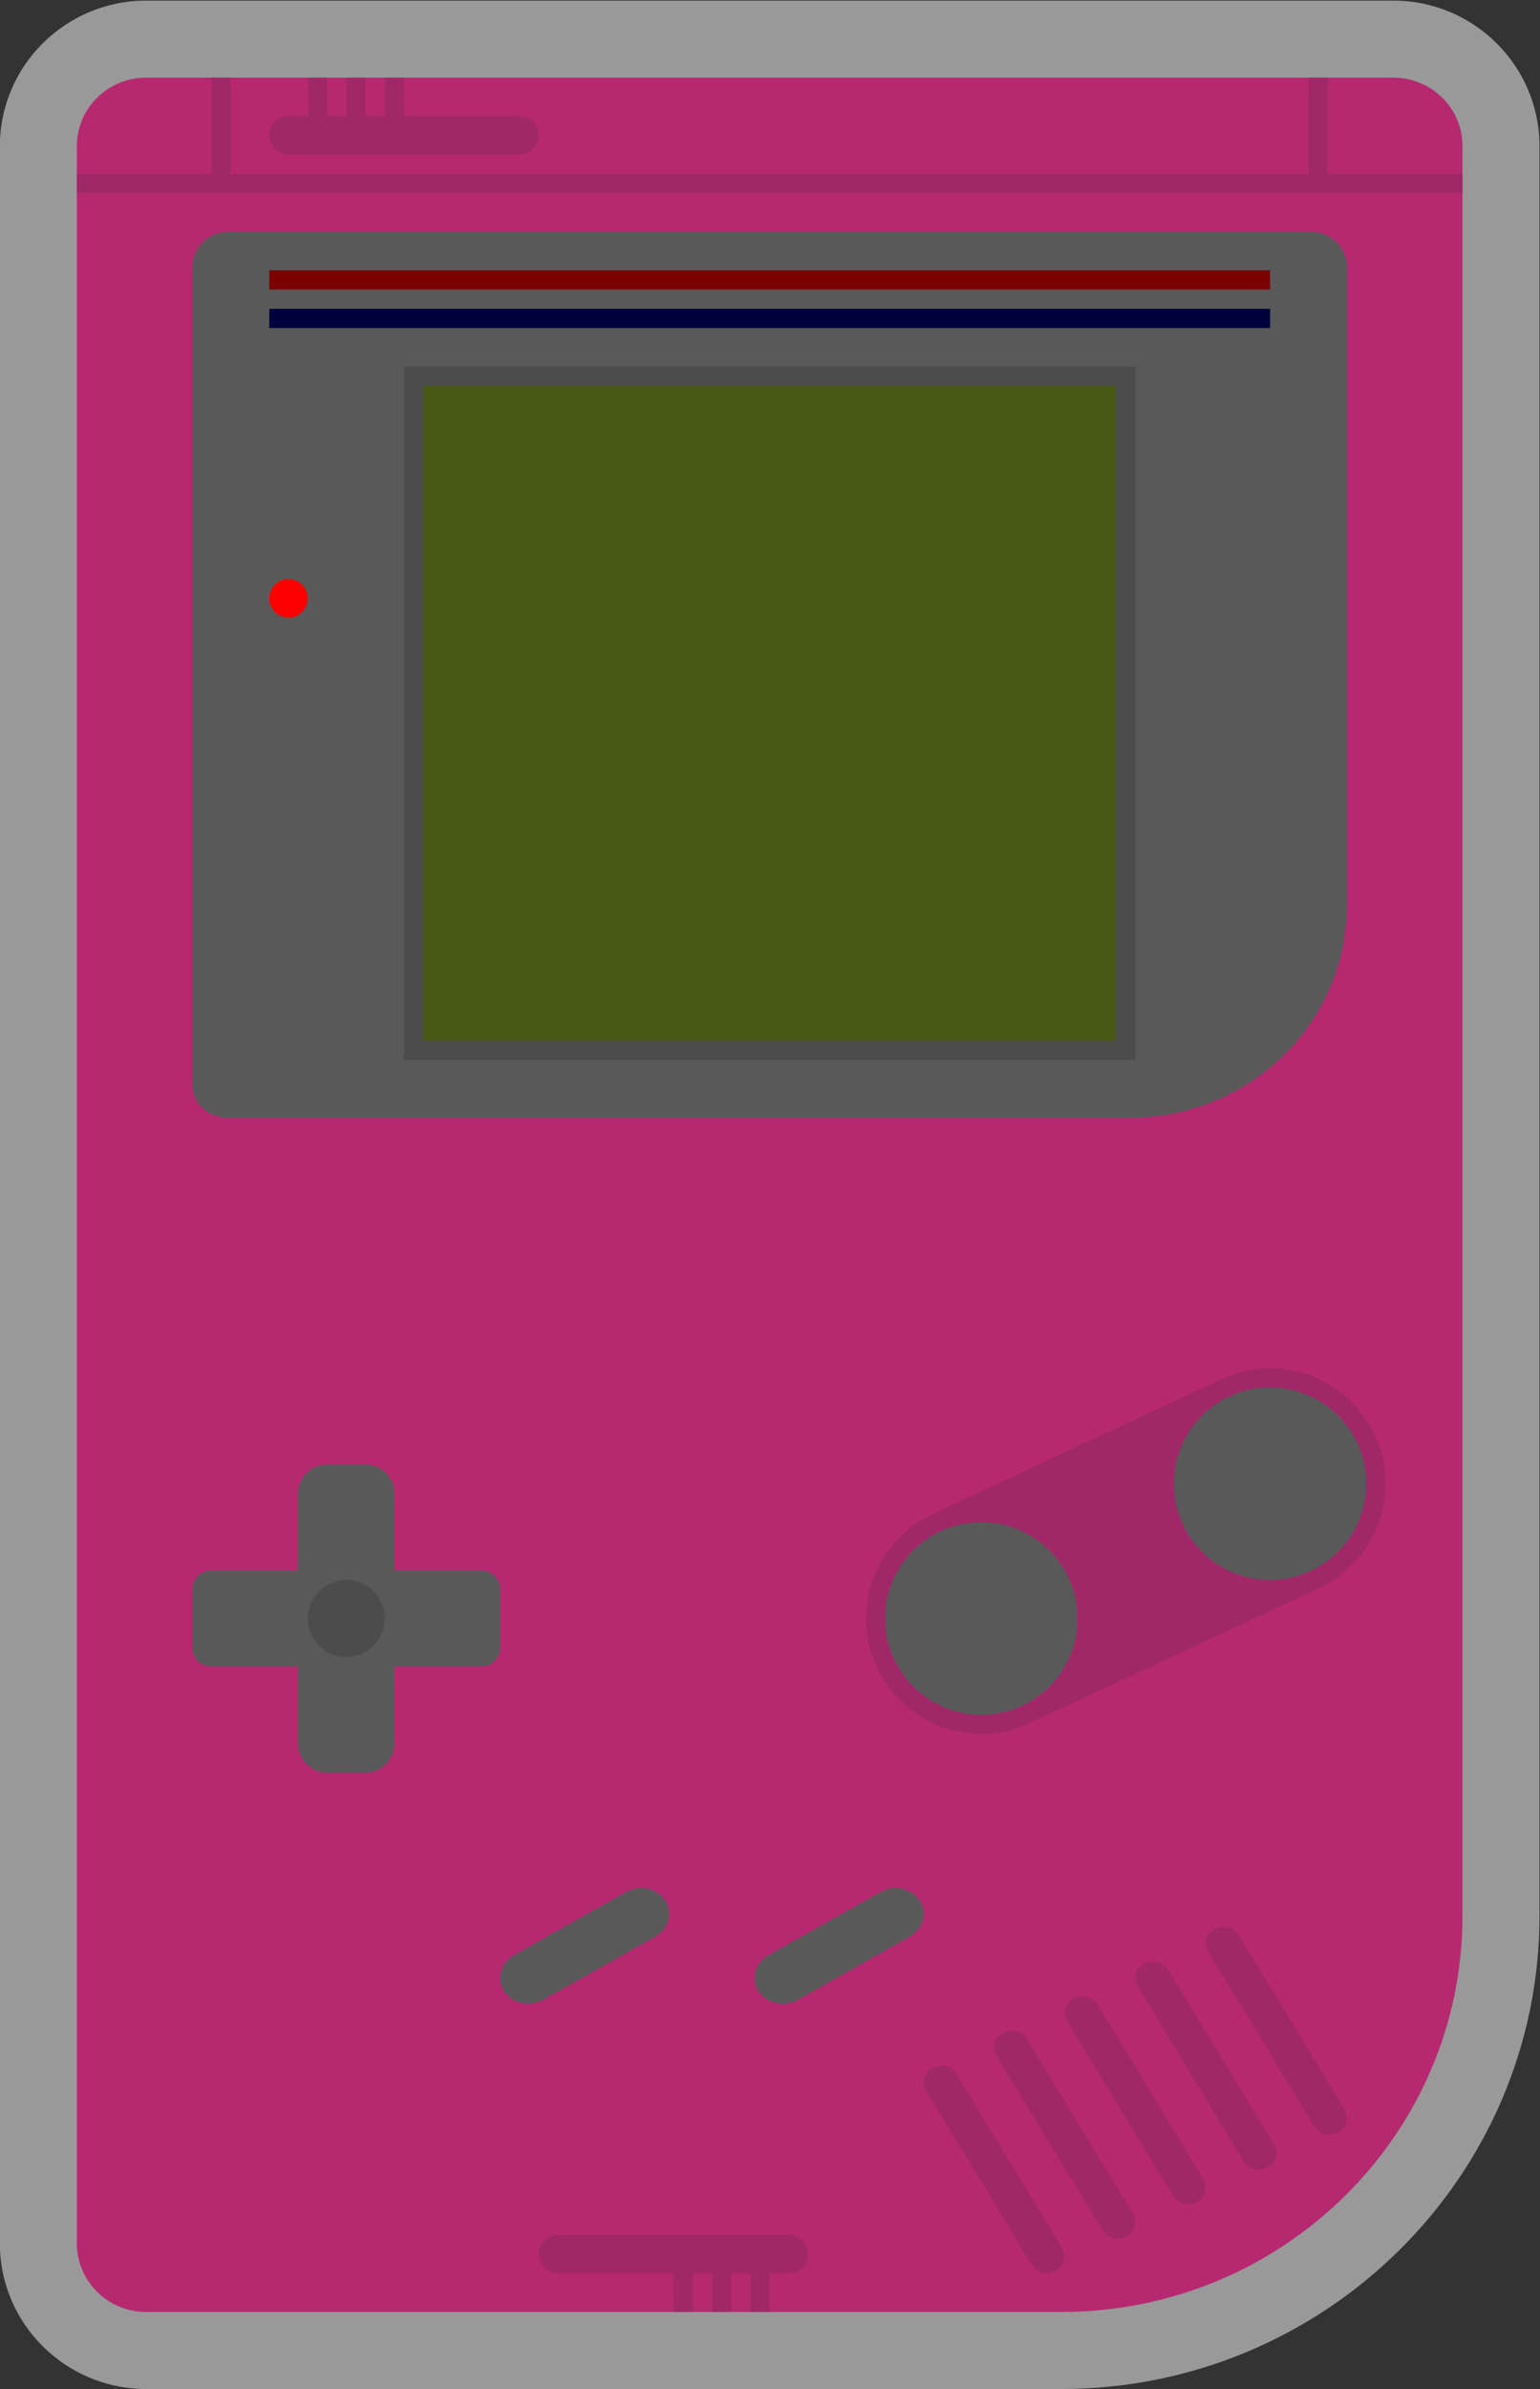 <svg xmlns="http://www.w3.org/2000/svg" xml:space="preserve" width="213.333" height="330.667"><rect width="100%" height="100%" fill="#333333" stroke="none"/><defs><clipPath id="a" clipPathUnits="userSpaceOnUse"><path d="M0 256h256V0H0Z"/></clipPath><clipPath id="b" clipPathUnits="userSpaceOnUse"><path d="M48 252h160V4H48Z"/></clipPath></defs><g clip-path="url(#a)" transform="matrix(1.333 0 0 -1.333 -64 336)"><g clip-path="url(#b)" style="opacity:.5"><path d="M0 0h-129.594c-8.383 0-15.203-6.779-15.203-15.113v-217.774c0-8.334 6.82-15.113 15.203-15.113h95.113c27.396 0 49.684 22.054 49.684 49.161v183.726C15.203-6.779 8.383 0 0 0" style="fill:#fff;fill-opacity:1;fill-rule:nonzero;stroke:none" transform="translate(192.797 252)"/></g><path d="M0 0h-129.594c-3.978 0-7.203-3.184-7.203-7.112v-217.775c0-3.928 3.225-7.113 7.203-7.113h95.113c23.021 0 41.684 18.429 41.684 41.161V-7.112C7.203-3.184 3.979 0 0 0" style="fill:#b62971;fill-opacity:1;fill-rule:nonzero;stroke:none" transform="translate(192.797 244)"/><path d="M0 0h-112.5c-2.071 0-3.75-1.647-3.75-3.68v-84.818c0-1.934 1.598-3.502 3.569-3.502h93.931c12.427 0 22.5 9.886 22.5 22.08v66.24C3.75-1.647 2.071 0 0 0" style="fill:#595959;fill-opacity:1;fill-rule:nonzero;stroke:none" transform="translate(184.25 228)"/><path d="M0 0h-76v-72H0v70z" style="fill:#4c4c4c;fill-opacity:1;fill-rule:nonzero;stroke:none" transform="translate(166 214)"/><path d="M92 212h72v-68H92Z" style="fill:#485915;fill-opacity:1;fill-rule:nonzero;stroke:none"/><path d="M0 0c0 6.617-5.383 12-12 12-1.396 0-2.729-.252-3.977-.691l-.001.003-.035-.017c-.714-.254-31.37-14.563-31.943-14.892l-.044-.02.002-.005C-51.58-5.701-54-9.569-54-14c0-6.617 5.383-12 12-12 1.284 0 2.52.208 3.682.583l.001-.003.033.016c.887.29 31.797 14.753 31.797 14.753l-.001.004C-2.64-8.647 0-4.629 0 0" style="fill:#a12868;fill-opacity:1;fill-rule:nonzero;stroke:none" transform="translate(192 98)"/><path d="M0 0c0-5.522-4.478-10-10-10S-20-5.522-20 0s4.478 10 10 10S0 5.522 0 0" style="fill:#595959;fill-opacity:1;fill-rule:nonzero;stroke:none" transform="translate(160 84)"/><path d="M0 0c0-5.522-4.478-10-10-10S-20-5.522-20 0s4.478 10 10 10S0 5.522 0 0" style="fill:#595959;fill-opacity:1;fill-rule:nonzero;stroke:none" transform="translate(190 98)"/><path d="M0 0a3.3 3.3 0 0 1-2.326-.332l-11.57-6.518c-1.39-.785-1.885-2.402-1.128-3.687.389-.654 1.037-1.113 1.826-1.296a3.25 3.25 0 0 1 2.321.334L.691-4.981c1.396.783 1.892 2.402 1.13 3.683C1.437-.646.789-.185 0 0" style="fill:#595959;fill-opacity:1;fill-rule:nonzero;stroke:none" transform="translate(115.378 55.918)"/><path d="M0 0c-.384.654-1.031 1.113-1.822 1.298A3.27 3.27 0 0 1-4.146.964l-11.569-6.518c-1.396-.783-1.891-2.402-1.129-3.683.379-.644 1.044-1.117 1.825-1.3q.366-.083.734-.083c.551 0 1.098.141 1.587.417l11.571 6.517C.263-2.9.758-1.283 0 0" style="fill:#595959;fill-opacity:1;fill-rule:nonzero;stroke:none" transform="translate(143.645 54.62)"/><path d="m0 0 10.989-18.108a1.673 1.673 0 0 0-.641-2.351l-.068-.037c-.856-.471-1.958-.181-2.461.646L-3.17-1.74A1.67 1.67 0 0 0-2.528.61l.067.037C-1.604 1.117-.503.828 0 0" style="fill:#a12868;fill-opacity:1;fill-rule:nonzero;stroke:none" transform="translate(147.417 36.722)"/><path d="m0 0 10.999-18.113a1.67 1.67 0 0 0-.642-2.352l-.067-.037c-.857-.471-1.96-.181-2.463.648l-11 18.113A1.67 1.67 0 0 0-2.53.61l.067.037C-1.605 1.118-.503.828 0 0" style="fill:#a12868;fill-opacity:1;fill-rule:nonzero;stroke:none" transform="translate(154.748 40.325)"/><path d="m0 0 10.999-18.113a1.67 1.67 0 0 0-.642-2.352l-.067-.037c-.857-.471-1.96-.181-2.463.648L-3.172-1.741A1.67 1.67 0 0 0-2.53.61l.067.037C-1.605 1.118-.503.828 0 0" style="fill:#a12868;fill-opacity:1;fill-rule:nonzero;stroke:none" transform="translate(162.083 43.926)"/><path d="m0 0 10.999-18.113a1.67 1.67 0 0 0-.642-2.352l-.067-.037c-.857-.471-1.96-.181-2.463.648L-3.172-1.741A1.67 1.67 0 0 0-2.53.61l.067.037C-1.605 1.118-.503.828 0 0" style="fill:#a12868;fill-opacity:1;fill-rule:nonzero;stroke:none" transform="translate(169.418 47.526)"/><path d="m0 0 10.999-18.113a1.67 1.67 0 0 0-.642-2.352l-.067-.037c-.857-.471-1.96-.181-2.463.648L-3.172-1.741A1.67 1.67 0 0 0-2.53.61l.067.037C-1.605 1.118-.503.828 0 0" style="fill:#a12868;fill-opacity:1;fill-rule:nonzero;stroke:none" transform="translate(176.753 51.127)"/><path d="M0 0a2 2 0 1 0-4.001.001A2 2 0 0 0 0 0" style="fill:red;fill-opacity:1;fill-rule:nonzero;stroke:none" transform="translate(80 189.927)"/><path d="M180 222H76v2h104z" style="fill:#7b0000;fill-opacity:1;fill-rule:nonzero;stroke:none"/><path d="M180 218H76v2h104z" style="fill:#00003d;fill-opacity:1;fill-rule:nonzero;stroke:none"/><path d="M0 0h-9v8c0 1.65-1.35 3-3 3h-4c-1.65 0-3-1.35-3-3V0h-9c-1.1 0-2-.9-2-2v-6c0-1.1.9-2 2-2h9v-8c0-1.65 1.35-3 3-3h4c1.65 0 3 1.35 3 3v8h9c1.1 0 2 .9 2 2v6c0 1.1-.9 2-2 2" style="fill:#595959;fill-opacity:1;fill-rule:nonzero;stroke:none" transform="translate(98 89)"/><path d="M0 0a4 4 0 1 0-8 0 4 4 0 0 0 8 0" style="fill:#4c4c4c;fill-opacity:1;fill-rule:nonzero;stroke:none" transform="translate(88 84)"/><path d="M0 0v10h-2V0h-112v10h-2V0h-14v-2H14v2z" style="fill:#a12868;fill-opacity:1;fill-rule:nonzero;stroke:none" transform="translate(186 234)"/><path d="M0 0h-12v4h-2V0h-2v4h-2V0h-2v4h-2V0h-2a2 2 0 0 1 0-4H0a2 2 0 0 1 0 4" style="fill:#a12868;fill-opacity:1;fill-rule:nonzero;stroke:none" transform="translate(102 240)"/><path d="M0 0h12v-4h2v4h2v-4h2v4h2v-4h2v4h2a2 2 0 0 1 0 4H0a2 2 0 0 1 0-4" style="fill:#a12868;fill-opacity:1;fill-rule:nonzero;stroke:none" transform="translate(106 16)"/></g></svg>